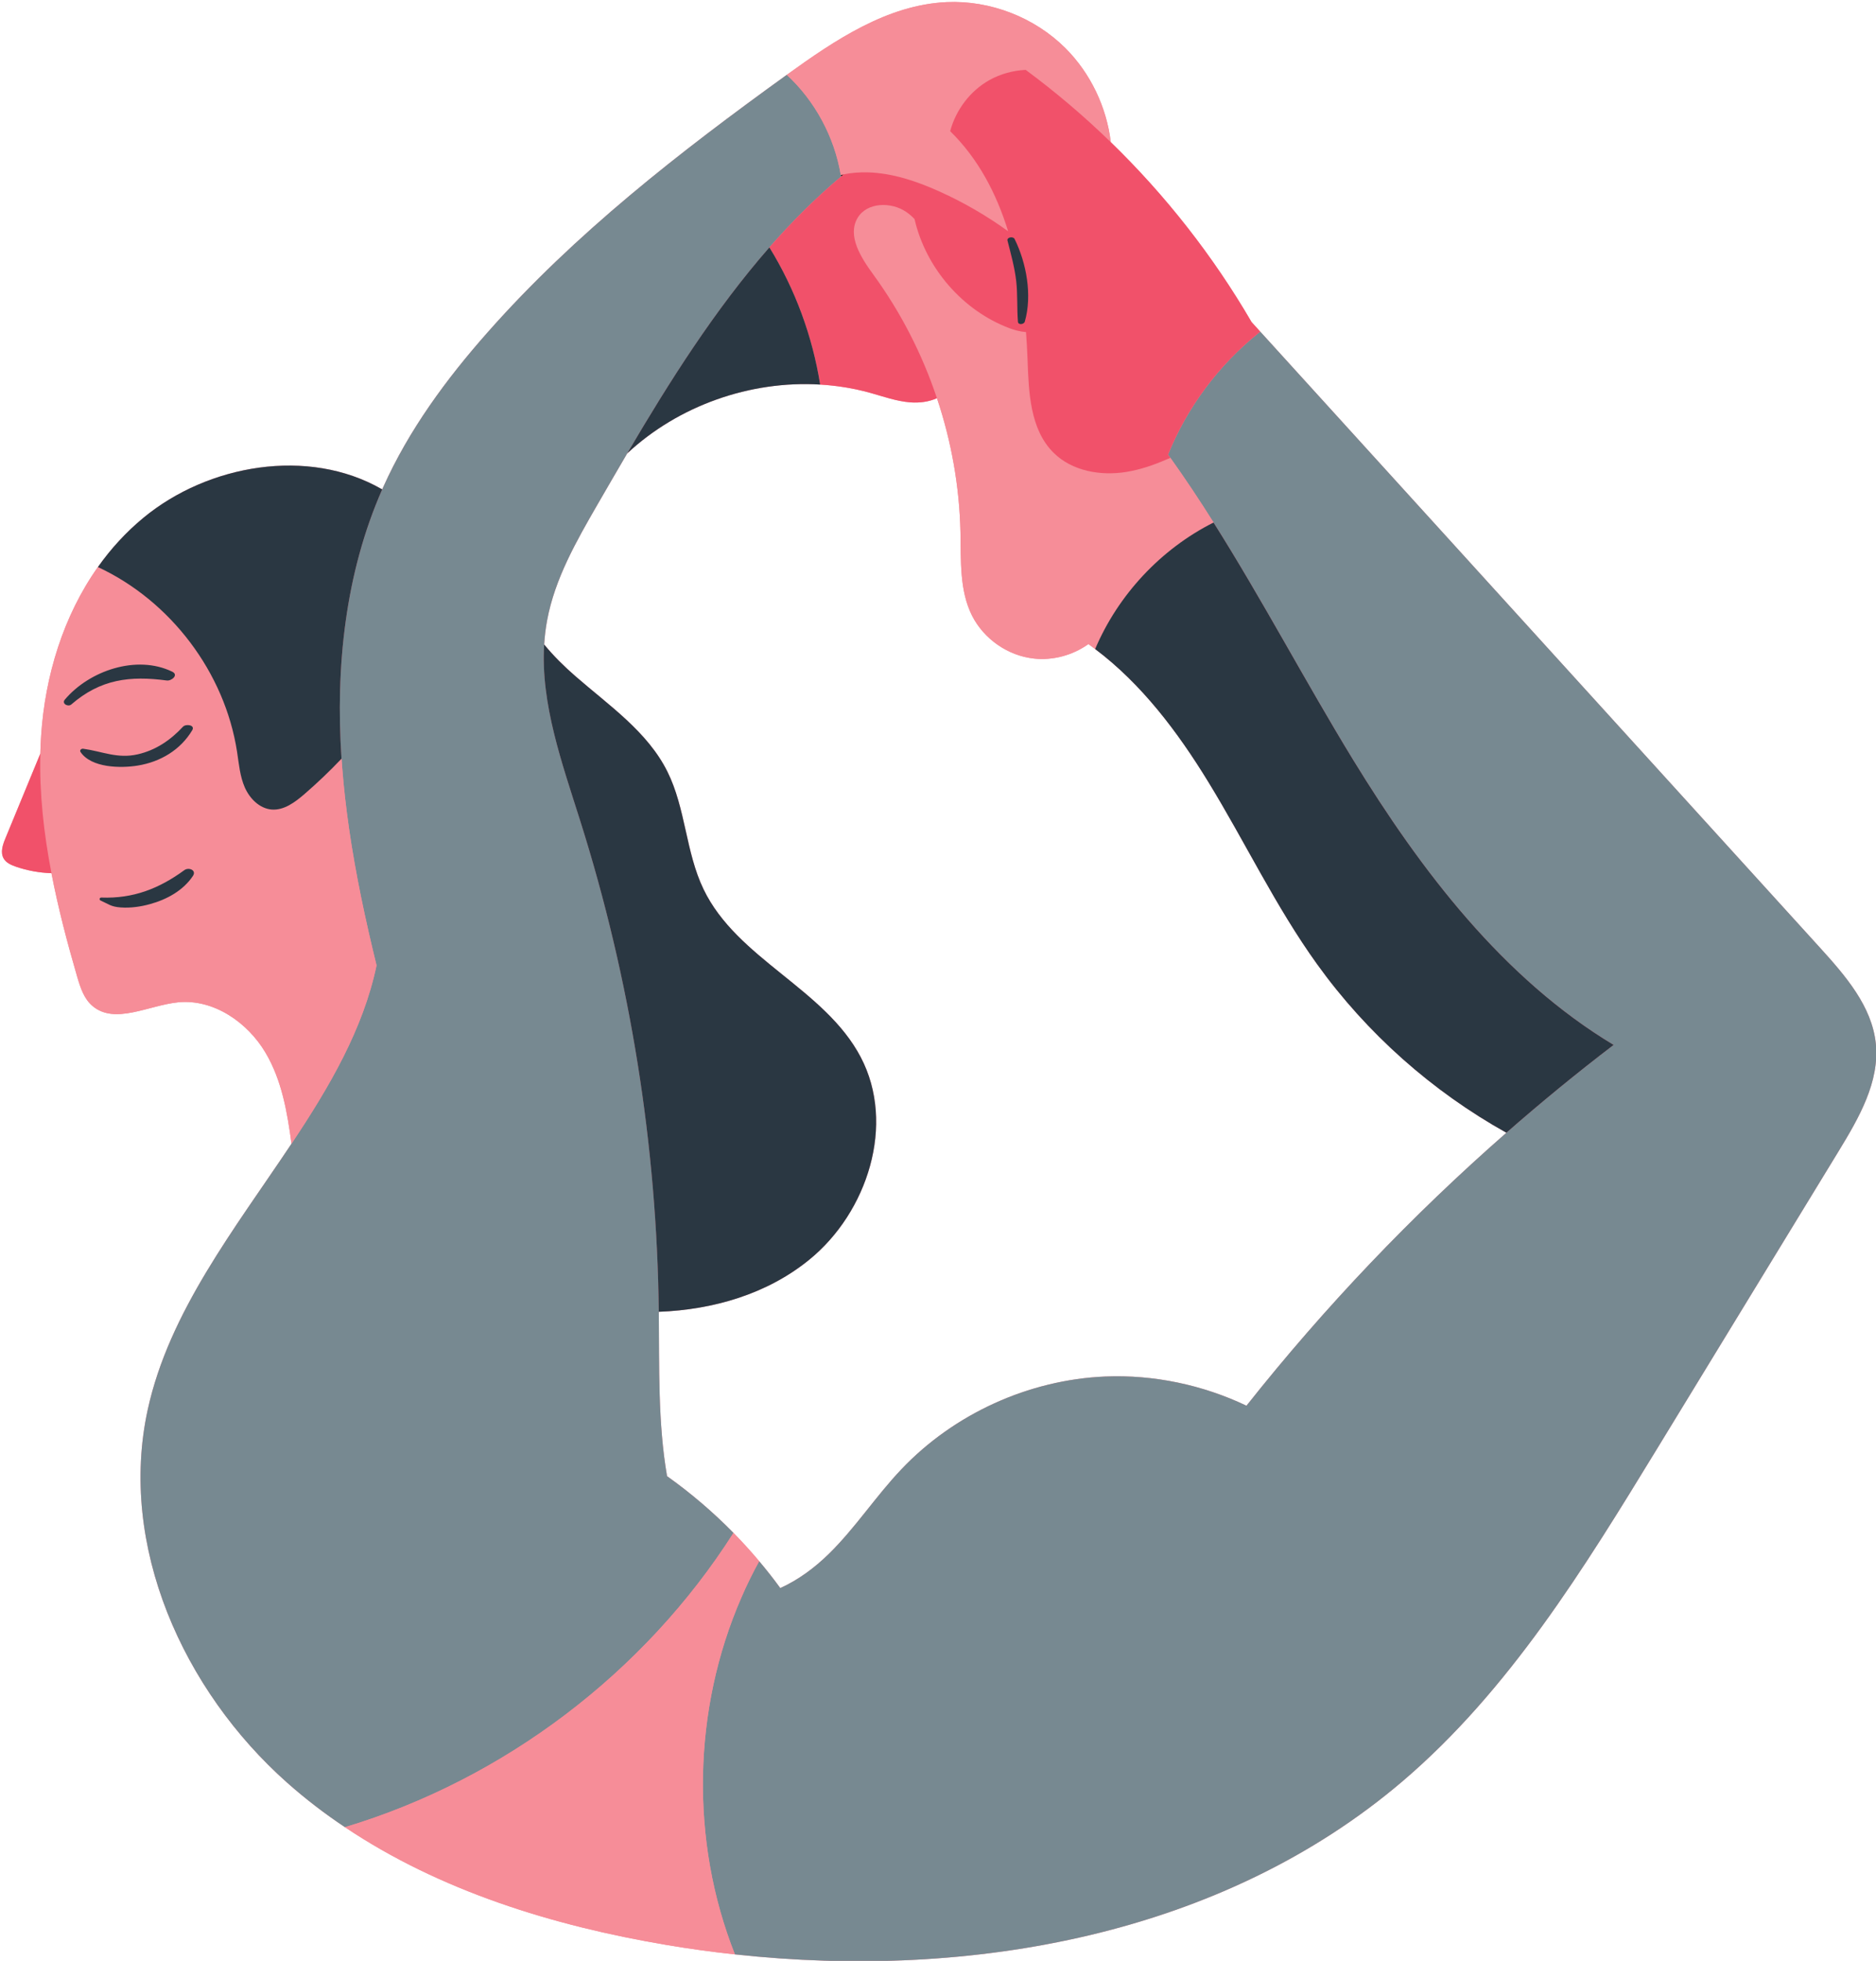 <?xml version="1.0" encoding="UTF-8"?><svg xmlns="http://www.w3.org/2000/svg" xmlns:xlink="http://www.w3.org/1999/xlink" height="499.9" preserveAspectRatio="xMidYMid meet" version="1.1" viewBox="-0.5 -0.5 478.5 499.9" width="478.5" zoomAndPan="magnify">
 <defs>
  <clipPath id="clip1">
   <path d="m0 0h478.07v499.49h-478.07z"/>
  </clipPath>
  <clipPath id="clip2">
   <path d="m35 18h443.07v481.49h-443.07z"/>
  </clipPath>
 </defs>
 <g id="surface1">
  <g clip-path="url(#clip1)" id="change1_1">
   <path d="m317.43 357.87c-11.18-5.32-23.66-7.95-36.04-7.44-19.51 0.83-38.57 9.51-52 23.67-6.53 6.87-11.71 14.91-18.48 21.54-3.59 3.52-7.8 6.66-12.39 8.72-1.7-2.34-3.5-4.62-5.38-6.85-2.09-2.48-4.28-4.9-6.55-7.21-5.21-5.31-10.89-10.16-16.95-14.47-2.35-13.55-1.96-27.94-2.1-41.81v-0.09c13.91-0.53 27.6-4.53 38.32-13.23 14.96-12.12 22.16-34.63 13.19-51.69-9.16-17.46-31.57-25.04-40.1-42.82-4.56-9.45-4.54-20.61-9.22-29.99-5.05-10.15-14.89-16.85-23.44-24.3-2.82-2.45-5.58-5.16-7.99-8.1 0.13-2.09 0.38-4.18 0.77-6.25 1.97-10.5 7.38-19.98 12.72-29.24 2.55-4.4 5.1-8.81 7.69-13.22 13.09-12.19 31.38-18.633 49.22-17.551 4.27 0.258 8.5 0.938 12.64 2.078 3.43 0.953 6.84 2.193 10.38 2.463 2.28 0.17 4.71-0.13 6.76-1.07 3.7 11.02 5.75 22.59 6 34.2 0.15 7.22-0.28 14.8 2.95 21.24 3.02 5.96 9.14 10.22 15.77 10.94 4.87 0.54 9.91-0.84 13.91-3.69 0.59 0.41 1.16 0.84 1.73 1.27 11.8 8.85 21.02 21.08 28.78 33.74 9.47 15.43 17.26 31.92 27.84 46.61 12.68 17.63 29.31 32.38 48.27 42.96-24.14 21.13-46.37 44.45-66.3 69.59zm160.52-92.34c-1-9.51-7.75-17.27-14.18-24.36-47.61-52.38-95.22-104.74-142.82-157.12-0.75-0.823-1.49-1.632-2.22-2.452-9.8-16.84-21.94-32.309-35.91-45.86-1.07-8.961-5.18-17.57-11.57-23.961-7.89-7.859-19.16-12.238-30.3-11.738-15.13 0.688-28.49 9.68-40.77 18.539-0.02 0.02-0.04 0.031-0.06 0.039-27.26 19.653-54 40.43-76.24 65.602-10.56 11.929-20.11 24.921-26.634 39.461-0.082 0.19-0.172 0.38-0.25 0.57l-0.16-0.07c-18.711-10.72-44.25-6.3-60.742 7.31-4.469 3.69-8.34 7.93-11.621 12.57-8.836 12.47-13.469 27.76-14.477 42.91-0.102 1.55-0.18 3.11-0.211 4.66-2.961 7.18-5.93 14.37-8.891 21.56-0.691 1.66-1.359 3.61-0.461 5.17 0.641 1.12 1.922 1.68 3.152 2.1 2.91 1 5.957 1.55 9.039 1.65 1.711 8.89 4.031 17.7 6.559 26.39 0.812 2.75 1.722 5.66 3.98 7.52 5.691 4.74 14.242-0.23 21.75-0.99 9.141-0.91 17.781 5.19 22.301 12.83 4.172 7.03 5.551 15.17 6.64 23.21-14.421 21.65-31.21 42.82-36.671 67.78-7.579 34.69 9.011 71.59 35.582 95.15 4.66 4.13 9.578 7.9 14.718 11.32 24.156 16.21 53.066 25.14 81.946 30.01 5.78 0.98 11.64 1.79 17.52 2.42 60.43 6.6 124.39-5 170.34-44.18 27.16-23.17 46.21-54.18 64.82-84.65 15.48-25.34 30.93-50.68 46.41-76.02 5.12-8.4 10.44-17.59 9.43-27.37" fill="#f68d98"/>
  </g>
  <g id="change2_1"><path d="m213.95 44.098c0.25-0.059 0.5-0.11 0.73-0.149-0.22 0.188-0.45 0.367-0.66 0.571-0.02-0.141-0.04-0.274-0.07-0.422" fill="#0f0e0c"/></g>
  <g clip-path="url(#clip2)" id="change3_1">
   <path d="m169.64 375.83c-2.35-13.55-1.96-27.94-2.1-41.81v-0.09c-0.47-42.4-7.25-84.74-20.04-125.17-4.62-14.65-10.12-29.82-9.2-44.96 0.13-2.09 0.38-4.18 0.77-6.25 1.97-10.5 7.38-19.98 12.72-29.24 2.55-4.4 5.1-8.81 7.69-13.22 10.84-18.422 22.38-36.66 36.27-52.531 5.66-6.461 11.71-12.532 18.27-18.039-0.02-0.141-0.04-0.274-0.07-0.422-1.63-9.692-6.56-18.86-13.77-25.52-0.02 0.02-0.04 0.031-0.06 0.039-27.26 19.653-54 40.43-76.24 65.602-10.56 11.929-20.11 24.921-26.634 39.461-0.082 0.19-0.172 0.38-0.25 0.57-9.43 21.38-11.953 45.33-10.383 68.67 0.043 0.71 0.102 1.4 0.153 2.1 0.398 5.22 1 10.41 1.738 15.58 1.699 11.77 4.199 23.43 7.039 35.02-3.406 16.22-12.008 30.95-21.688 45.45-14.421 21.65-31.21 42.82-36.671 67.78-7.579 34.69 9.011 71.59 35.582 95.15 4.66 4.13 9.578 7.9 14.718 11.32 40.496-12.15 76.406-39.35 99.106-75.02-5.21-5.31-10.89-10.16-16.95-14.47zm298.88-82.93c-15.48 25.34-30.93 50.68-46.41 76.02-18.61 30.47-37.66 61.48-64.82 84.65-45.95 39.18-109.91 50.78-170.34 44.18-11.47-28.88-10.79-62.43 1.62-90.91 1.36-3.18 2.9-6.29 4.57-9.33 1.88 2.23 3.68 4.51 5.38 6.85 4.59-2.06 8.8-5.2 12.39-8.72 6.77-6.63 11.95-14.67 18.48-21.54 13.43-14.16 32.49-22.84 52-23.67 12.38-0.51 24.86 2.12 36.04 7.44 19.93-25.14 42.16-48.46 66.3-69.59 8.86-7.76 17.98-15.24 27.36-22.39-28.21-16.95-49.16-44.47-66.48-72.74-12.18-19.92-23.11-40.72-35.57-60.44-3.52-5.6-7.18-11.11-11.02-16.49-0.2-0.27-0.38-0.54-0.59-0.81 4.84-12.03 12.86-22.754 22.95-30.902 0.19-0.172 0.37-0.309 0.57-0.461 47.6 52.383 95.21 104.74 142.82 157.12 6.43 7.09 13.18 14.85 14.18 24.36 1.01 9.78-4.31 18.97-9.43 27.37" fill="#778991"/>
  </g>
  <g id="change1_2"><path d="m88.504 210.6c-0.738-5.17-1.34-10.36-1.738-15.58-0.051-0.7-0.11-1.39-0.153-2.1-3 3.15-6.16 6.17-9.457 9.02-2.402 2.07-5.211 4.18-8.363 3.94-3.098-0.26-5.598-2.8-6.848-5.63-1.25-2.84-1.5-6-1.972-9.07-3.118-20.25-16.95-38.49-35.5-47.12-8.836 12.47-13.469 27.76-14.477 42.91-0.102 1.55-0.18 3.11-0.211 4.66-0.25 10.21 0.899 20.39 2.84 30.48 1.711 8.89 4.031 17.7 6.559 26.39 0.812 2.75 1.722 5.66 3.98 7.52 5.691 4.74 14.242-0.23 21.75-0.99 9.141-0.91 17.781 5.19 22.301 12.83 4.172 7.03 5.551 15.17 6.64 23.21 9.68-14.5 18.282-29.23 21.688-45.45-2.84-11.59-5.34-23.25-7.039-35.02zm-1.02 254.72c24.156 16.21 53.066 25.14 81.946 30.01 5.78 0.98 11.64 1.79 17.52 2.42-11.47-28.88-10.79-62.43 1.62-90.91 1.36-3.18 2.9-6.29 4.57-9.33-2.09-2.48-4.28-4.9-6.55-7.21-22.7 35.67-58.61 62.87-99.106 75.02zm151.72-416.97c6.14 2.769 11.98 6.16 17.44 10.101-2.98-9.66-7.64-18.519-14.78-25.511 1.44-5.418 5.1-10.27 10-13.02 2.84-1.582 6.05-2.461 9.27-2.602 7.64 5.653 14.89 11.801 21.69 18.422-1.07-8.961-5.18-17.57-11.57-23.961-7.89-7.859-19.16-12.238-30.3-11.738-15.13 0.688-28.49 9.68-40.77 18.539 7.21 6.66 12.14 15.828 13.77 25.52 0.25-0.059 0.5-0.11 0.73-0.149 2.02-0.402 4.07-0.562 6.11-0.511 6.39 0.171 12.59 2.281 18.41 4.91zm69.84 84.362c-13.42 6.75-24.34 18.42-30.2 32.26-0.57-0.43-1.14-0.86-1.73-1.27-4 2.85-9.04 4.23-13.91 3.69-6.63-0.72-12.75-4.98-15.77-10.94-3.23-6.44-2.8-14.02-2.95-21.24-0.25-11.61-2.3-23.18-6-34.2-3.76-11.264-9.25-21.963-16.25-31.553-3.12-4.277-6.69-9.848-3.98-14.41 2.39-4.02 8.59-4.16 12.45-1.488 0.76 0.527 1.46 1.129 2.07 1.789 2.87 12.48 12.25 23.332 24.25 27.84 1.3 0.492 2.75 0.859 4.18 0.968 0.18 2.293 0.3 4.59 0.39 6.864 0.3 8.5 0.62 17.98 6.68 23.94 4.71 4.65 11.98 5.91 18.52 4.85 3.51-0.57 6.87-1.71 10.14-3.13 0.37-0.15 0.73-0.3 1.09-0.46 3.84 5.38 7.5 10.89 11.02 16.49" fill="#f68d98"/></g>
  <g id="change4_1"><path d="m9.785 191.63c-2.961 7.18-5.93 14.37-8.891 21.56-0.691 1.66-1.359 3.61-0.461 5.17 0.641 1.12 1.922 1.68 3.152 2.1 2.91 1 5.957 1.55 9.039 1.65-1.941-10.09-3.09-20.27-2.84-30.48zm311.16-107.58c-0.2 0.152-0.38 0.289-0.57 0.461-10.09 8.148-18.11 18.872-22.95 30.902 0.21 0.27 0.39 0.54 0.59 0.81-0.36 0.16-0.72 0.31-1.09 0.46-3.27 1.42-6.63 2.56-10.14 3.13-6.54 1.06-13.81-0.2-18.52-4.85-6.06-5.96-6.38-15.44-6.68-23.94-0.09-2.274-0.21-4.571-0.39-6.864-1.43-0.109-2.88-0.476-4.18-0.968-12-4.508-21.38-15.36-24.25-27.84-0.61-0.66-1.31-1.262-2.07-1.789-3.86-2.672-10.06-2.532-12.45 1.488-2.71 4.562 0.86 10.133 3.98 14.41 7 9.59 12.49 20.289 16.25 31.553-2.05 0.94-4.48 1.24-6.76 1.07-3.54-0.27-6.95-1.51-10.38-2.463-4.14-1.14-8.37-1.82-12.64-2.078-1.97-12.351-6.38-24.332-12.95-34.98 5.66-6.461 11.71-12.532 18.27-18.039 0.21-0.204 0.44-0.383 0.66-0.571 2.02-0.402 4.07-0.562 6.11-0.511 6.39 0.171 12.59 2.281 18.41 4.91 6.14 2.769 11.98 6.16 17.44 10.101-2.98-9.66-7.64-18.519-14.78-25.511 1.44-5.418 5.1-10.27 10-13.02 2.84-1.582 6.05-2.461 9.27-2.602 7.64 5.653 14.89 11.801 21.69 18.422 13.97 13.551 26.11 29.02 35.91 45.86 0.73 0.82 1.47 1.629 2.22 2.449" fill="#f1516a"/></g>
  <g id="change5_1"><path d="m256.48 60.855c0.87 3.422 1.81 6.778 2.22 10.297 0.39 3.453 0.16 6.918 0.44 10.371 0.07 0.907 1.55 0.692 1.75-0.031 1.93-6.68 0.43-14.941-2.61-21.074-0.36-0.723-2.03-0.457-1.8 0.437zm-209.96 160.48c-6.461 4.72-13.046 7.29-21.171 6.99-0.461-0.02-0.622 0.56-0.2 0.75 2.114 0.95 2.625 1.58 5.133 1.77 2.496 0.18 5.067-0.18 7.477-0.85 4.25-1.16 8.476-3.45 10.953-7.19 0.976-1.47-1.078-2.28-2.192-1.47zm-4.476-48.35c1.191 0.16 3.101-1.41 1.394-2.24-9.074-4.41-21.156-0.28-27.406 7.12-0.867 1.02 0.828 1.95 1.66 1.23 7.422-6.44 14.926-7.37 24.352-6.11zm-7.356 21.68c5.727-0.94 10.852-3.98 13.844-9 0.813-1.36-1.637-1.68-2.367-0.89-3.16 3.41-6.934 5.98-11.523 7.03-5.18 1.19-8.973-0.73-13.915-1.42-0.492-0.07-1 0.38-0.675 0.85 2.781 4.07 10.304 4.15 14.636 3.43zm62.145-70.48c-18.711-10.72-44.25-6.3-60.742 7.31-4.469 3.69-8.34 7.93-11.621 12.57 18.55 8.63 32.382 26.87 35.5 47.12 0.472 3.07 0.722 6.23 1.972 9.07 1.25 2.83 3.75 5.37 6.848 5.63 3.152 0.24 5.961-1.87 8.363-3.94 3.297-2.85 6.457-5.87 9.457-9.02-1.57-23.34 0.953-47.29 10.383-68.67zm111.86-26.641c-1.97-12.351-6.38-24.332-12.95-34.98-13.89 15.871-25.43 34.109-36.27 52.531 13.09-12.19 31.38-18.633 49.22-17.551zm-29.75 128.65c-4.56-9.45-4.54-20.61-9.22-29.99-5.05-10.15-14.89-16.85-23.44-24.3-2.82-2.45-5.58-5.16-7.99-8.1-0.92 15.14 4.58 30.31 9.2 44.96 12.79 40.43 19.57 82.77 20.04 125.17 13.91-0.53 27.6-4.53 38.32-13.23 14.96-12.12 22.16-34.63 13.19-51.69-9.16-17.46-31.57-25.04-40.1-42.82zm232.14 39.7c-9.38 7.15-18.5 14.63-27.36 22.39-18.96-10.58-35.59-25.33-48.27-42.96-10.58-14.69-18.37-31.18-27.84-46.61-7.76-12.66-16.98-24.89-28.78-33.74 5.86-13.84 16.78-25.51 30.2-32.26 12.46 19.72 23.39 40.52 35.57 60.44 17.32 28.27 38.27 55.79 66.48 72.74" fill="#2a3742"/></g>
 </g>
</svg>